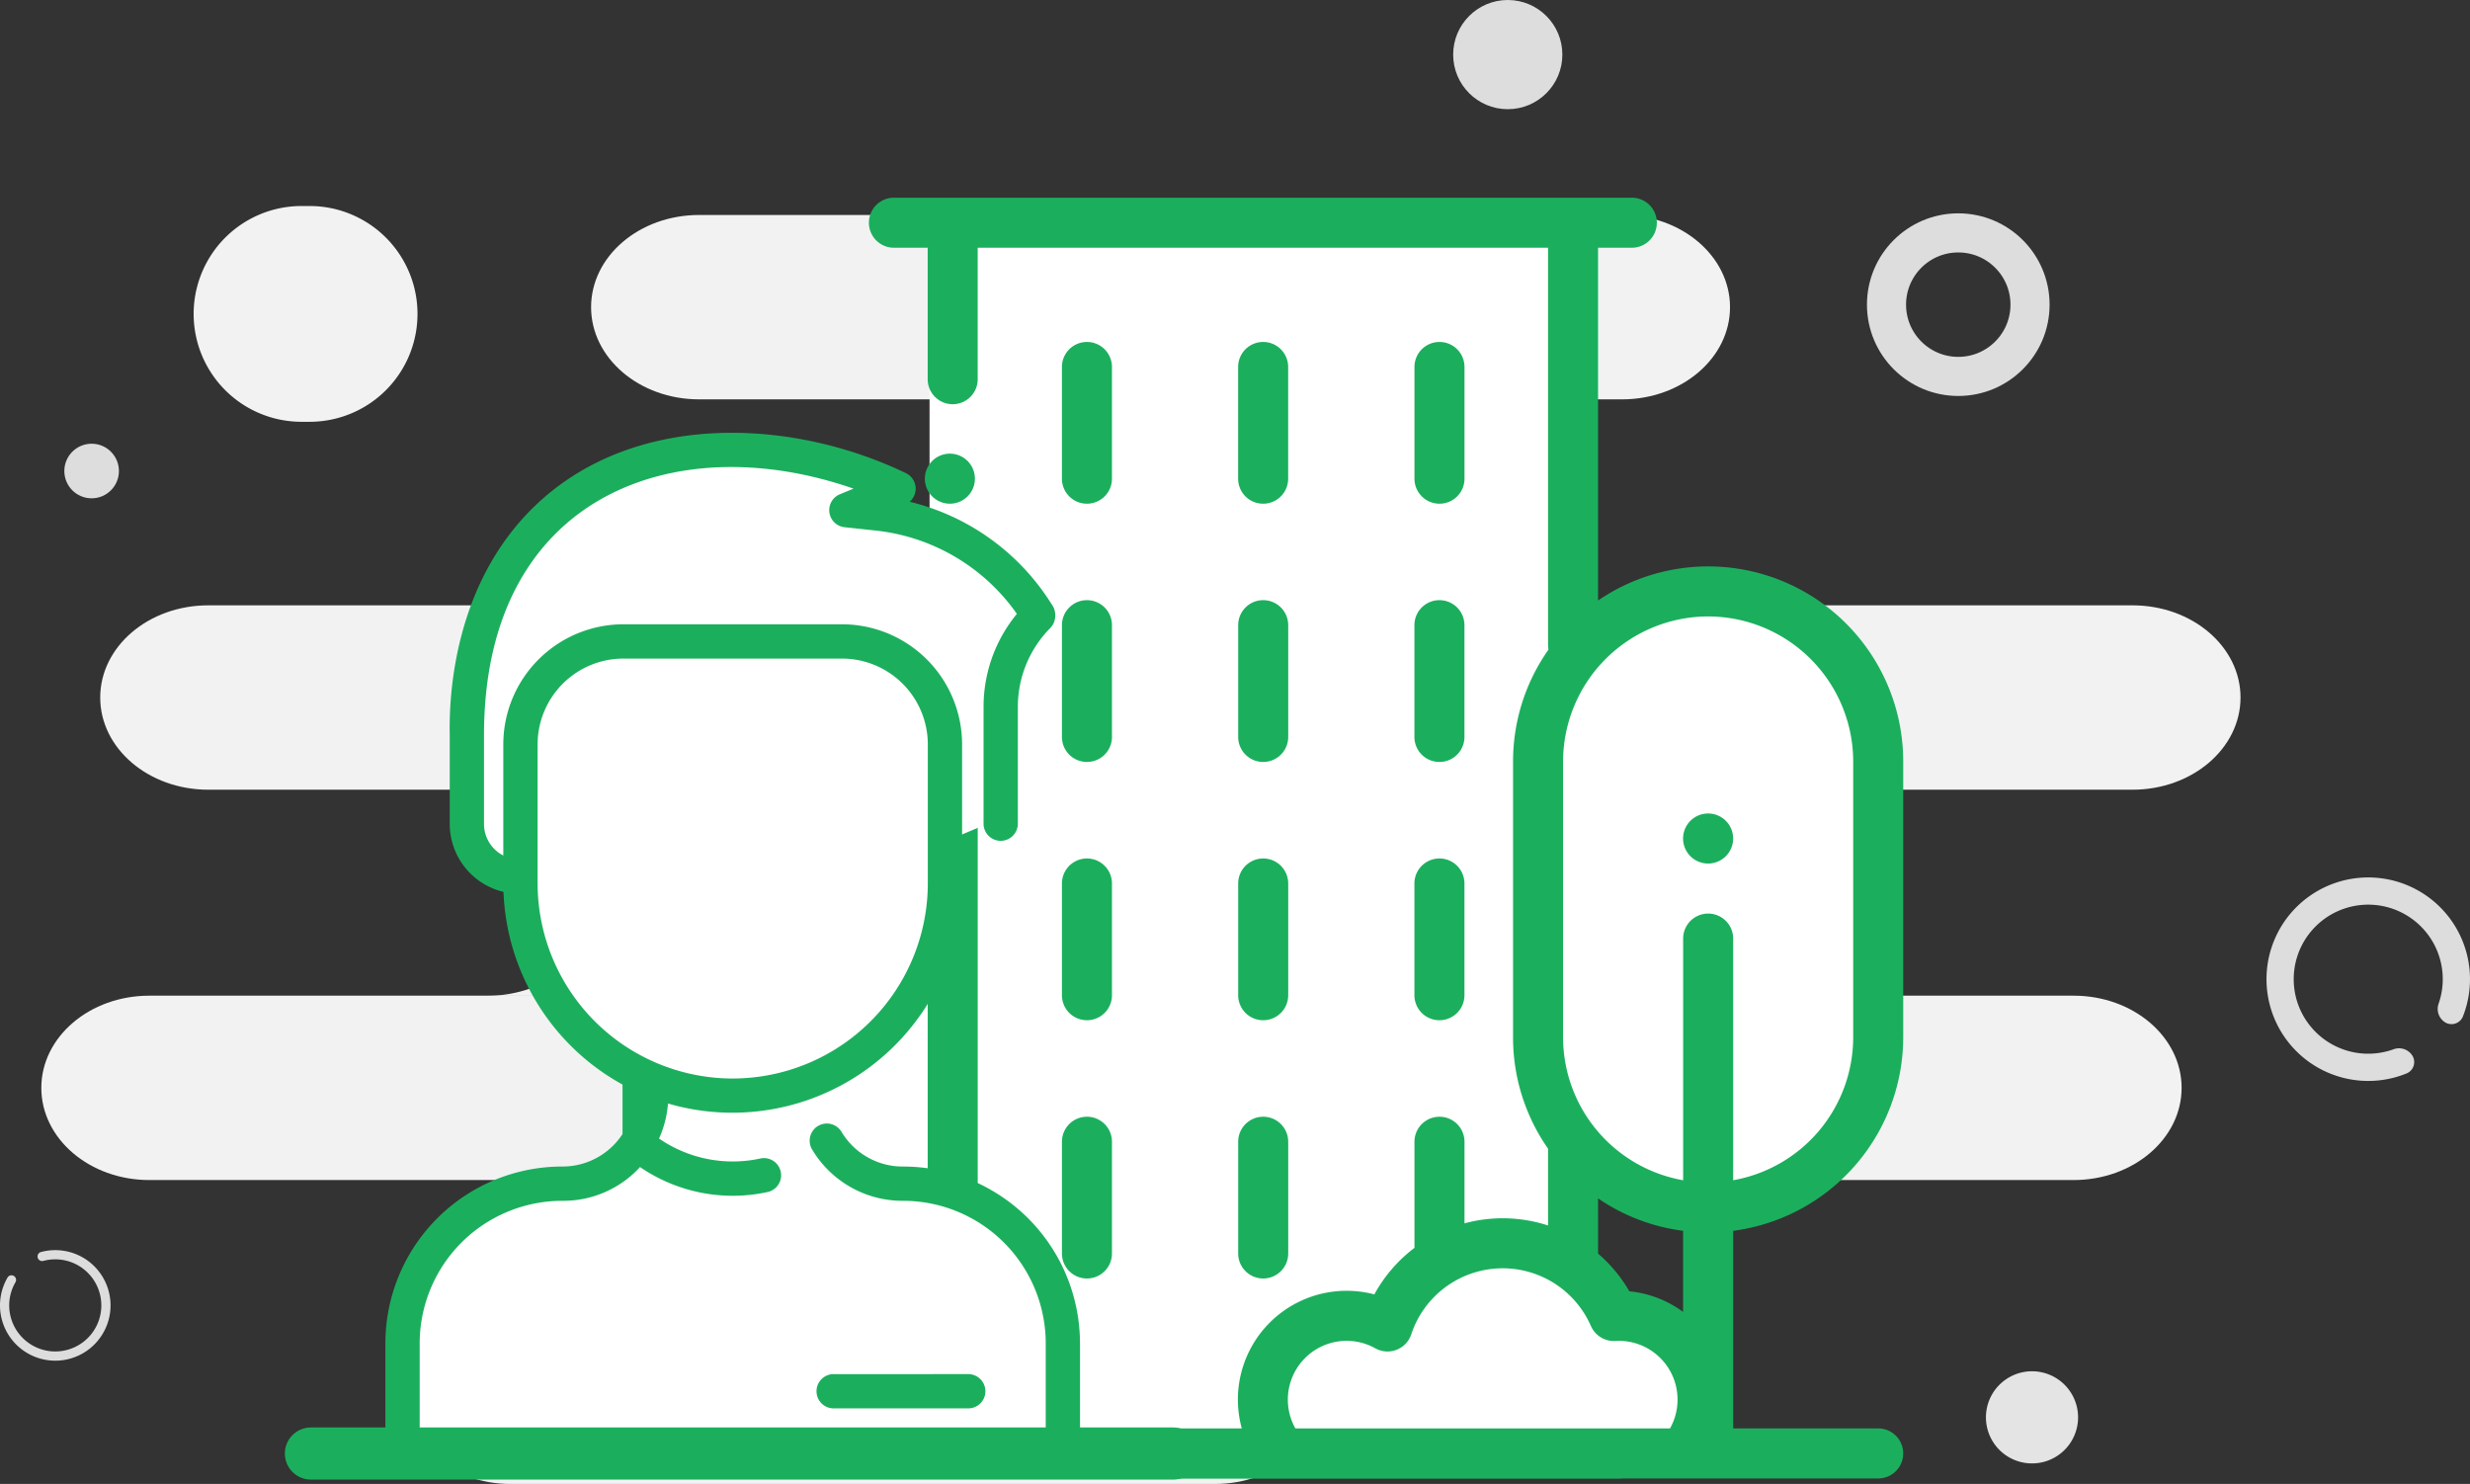 <svg xmlns="http://www.w3.org/2000/svg" width="189.478" height="113.835" viewBox="0 0 189.478 113.835">
  <rect x="0" y="0" width="189.478" height="113.835" fill="#333333" stroke="none"/>
  <g id="All_Entities_New" data-name="All Entities New" transform="translate(-407.002 -264.834)">
    <g id="Group_281" data-name="Group 281" transform="translate(405.616 264.834)">
      <path id="Path_915" data-name="Path 915" d="M146.463,24h-70.8c-4.576,0-8.285,3.166-8.285,7.072s3.709,7.072,8.285,7.072h70.8c4.576,0,8.285-3.166,8.285-7.072S151.038,24,146.463,24Z" transform="translate(-20.649 -7.509)" fill="#f2f2f2"/>
      <path id="Path_916" data-name="Path 916" d="M108.649,145.086H54.6c-4.575,0-8.285,3.166-8.285,7.071s3.709,7.072,8.285,7.072h54.051c4.575,0,8.285-3.166,8.285-7.072S113.224,145.086,108.649,145.086Z" transform="translate(-14.057 -45.394)" fill="#f2f2f2"/>
      <path id="Path_917" data-name="Path 917" d="M168.477,67.579H20.861c-4.575,0-8.285,3.166-8.285,7.072s3.709,7.072,8.285,7.072H168.477c4.576,0,8.285-3.166,8.285-7.072S173.053,67.579,168.477,67.579Z" transform="translate(-3.502 -21.144)" fill="#f2f2f2"/>
      <path id="Path_918" data-name="Path 918" d="M161.9,111.158H14.285C9.709,111.158,6,114.324,6,118.23s3.709,7.071,8.285,7.071H161.9c4.576,0,8.285-3.166,8.285-7.071S166.477,111.158,161.9,111.158Z" transform="translate(-1.444 -34.779)" fill="#f2f2f2"/>
      <path id="Path_919" data-name="Path 919" d="M91.31,103.974H55.164a10.131,10.131,0,0,0,6.543-2.32,7.107,7.107,0,0,0,0-11.172,10.133,10.133,0,0,0-6.542-2.319H91.31a10.7,10.7,0,0,1,2.773.361H91.471a9.817,9.817,0,0,0-6.35,2.245,6.9,6.9,0,0,0,0,10.84,9.818,9.818,0,0,0,6.35,2.245h1.446a10.927,10.927,0,0,1-1.608.12Z" transform="translate(-16.519 -27.584)" fill="#f2f2f2"/>
      <path id="Path_920" data-name="Path 920" d="M227.485,160.054a3.534,3.534,0,1,1,2.177-1.609A3.534,3.534,0,0,1,227.485,160.054Z" transform="translate(-69.368 -47.899)" fill="#e4e4e4"/>
      <circle id="Ellipse_163" data-name="Ellipse 163" cx="5.505" cy="5.505" r="5.505" transform="translate(146.103 17.865)" fill="none" stroke="#ddd" stroke-width="3"/>
      <circle id="Ellipse_164" data-name="Ellipse 164" cx="4.188" cy="4.188" r="4.188" transform="translate(112.861 0)" fill="#ddd"/>
      <circle id="Ellipse_165" data-name="Ellipse 165" cx="2.094" cy="2.094" r="2.094" transform="translate(6.321 34.038)" fill="#ddd"/>
      <path id="Path_921" data-name="Path 921" d="M31.9,23h-.62a8.276,8.276,0,1,0,0,16.552h.62A8.276,8.276,0,0,0,31.9,23Z" transform="translate(-6.763 -7.196)" fill="#f2f2f2"/>
      <path id="Path_922" data-name="Path 922" d="M4.279,140.143a.353.353,0,0,0,.433.249,3.533,3.533,0,1,1-2.139,1.635.353.353,0,0,0-.611-.355,4.24,4.24,0,1,0,2.567-1.962.353.353,0,0,0-.25.433Z" transform="translate(0 -43.667)" fill="#ddd"/>
      <path id="Path_923" data-name="Path 923" d="M265.607,111.618a.943.943,0,0,1-.414,1.365,7.805,7.805,0,1,1,4.29-4.342.944.944,0,0,1-1.36.431h0a1.212,1.212,0,0,1-.485-1.463,5.717,5.717,0,1,0-3.5,3.542,1.212,1.212,0,0,1,1.469.467Z" transform="translate(-79.17 -30.649)" fill="#ddd"/>
      <path id="Path_924" data-name="Path 924" d="M159.918,60.491H119.829q-.414,0-.829-.016a17.282,17.282,0,0,0,8.766-2.586c2.292-1.529,3.567-3.547,3.567-5.643s-1.275-4.115-3.567-5.643A17.282,17.282,0,0,0,119,44.016c.29-.011.57-.016.829-.016h40.4a17.726,17.726,0,0,0-9.086,2.494c-2.4,1.538-3.748,3.6-3.767,5.748.019,2.15,1.369,4.211,3.767,5.749a17.727,17.727,0,0,0,9.086,2.5h-.308Z" transform="translate(-36.8 -13.767)" fill="#f2f2f2"/>
    </g>
    <g id="Group_302" data-name="Group 302" transform="translate(0 1.93)">
      <rect id="Rectangle_921" data-name="Rectangle 921" width="87.478" height="4.71" rx="2.355" transform="translate(446.01 371.604)" fill="#1baf5d"/>
      <path id="Path_1050" data-name="Path 1050" d="M65.2,117.01V60.5H87.27V23l49.578,1.305L135.37,54.591l-1.477,4.8V90.048l2.955,5.909v7.018l5.171,4.8,4.432,2.216,1.847,8.125Z" transform="translate(391.039 257.089)" fill="#fff"/>
      <path id="Path_1051" data-name="Path 1051" d="M192.96,103.239v-27.7l-5.54-8.125-8.864-2.955-6.279,2.955-5.54,8.125v27.7l7.757,8.5h11.08Z" transform="translate(357.826 243.528)" fill="#fff"/>
      <path id="Path_1052" data-name="Path 1052" d="M115.011,48.853a1.919,1.919,0,0,0,1.919-1.919V38.363a1.919,1.919,0,0,0-3.838,0v8.571a1.919,1.919,0,0,0,1.919,1.919Z" transform="translate(375.372 252.691)" fill="#1baf5d"/>
      <path id="Path_1053" data-name="Path 1053" d="M135.1,48.853a1.919,1.919,0,0,0,1.919-1.919V38.363a1.919,1.919,0,1,0-3.838,0v8.571a1.918,1.918,0,0,0,1.919,1.919Z" transform="translate(368.8 252.691)" fill="#1baf5d"/>
      <path id="Path_1054" data-name="Path 1054" d="M155.2,48.853a1.918,1.918,0,0,0,1.918-1.919V38.363a1.919,1.919,0,1,0-3.838,0v8.571a1.919,1.919,0,0,0,1.92,1.919Z" transform="translate(362.228 252.691)" fill="#1baf5d"/>
      <path id="Path_1055" data-name="Path 1055" d="M113.093,76.375a1.919,1.919,0,0,0,3.838,0V67.8a1.919,1.919,0,1,0-3.838,0Z" transform="translate(375.372 243.061)" fill="#1baf5d"/>
      <path id="Path_1056" data-name="Path 1056" d="M133.185,76.375a1.919,1.919,0,0,0,3.838,0V67.8a1.919,1.919,0,1,0-3.838,0Z" transform="translate(368.8 243.061)" fill="#1baf5d"/>
      <path id="Path_1057" data-name="Path 1057" d="M153.276,76.375a1.919,1.919,0,1,0,3.838,0V67.8a1.919,1.919,0,0,0-3.838,0Z" transform="translate(362.228 243.061)" fill="#1baf5d"/>
      <path id="Path_1058" data-name="Path 1058" d="M113.093,105.817a1.919,1.919,0,1,0,3.838,0V97.246a1.919,1.919,0,1,0-3.838,0Z" transform="translate(375.372 233.431)" fill="#1baf5d"/>
      <path id="Path_1059" data-name="Path 1059" d="M133.185,105.817a1.919,1.919,0,0,0,3.838,0V97.246a1.919,1.919,0,1,0-3.838,0Z" transform="translate(368.8 233.431)" fill="#1baf5d"/>
      <path id="Path_1060" data-name="Path 1060" d="M153.276,105.817a1.919,1.919,0,1,0,3.838,0V97.246a1.919,1.919,0,0,0-3.838,0Z" transform="translate(362.228 233.431)" fill="#1baf5d"/>
      <path id="Path_1061" data-name="Path 1061" d="M82.313,95.328a1.919,1.919,0,0,0-1.919,1.919v8.571a1.919,1.919,0,0,0,3.838,0V97.246A1.919,1.919,0,0,0,82.313,95.328Z" transform="translate(386.067 233.431)" fill="#1baf5d"/>
      <path id="Path_1062" data-name="Path 1062" d="M82.313,124.77a1.919,1.919,0,0,0-1.919,1.918v8.571a1.919,1.919,0,1,0,3.838,0v-8.571a1.919,1.919,0,0,0-1.919-1.918Z" transform="translate(386.067 223.8)" fill="#1baf5d"/>
      <path id="Path_1063" data-name="Path 1063" d="M113.093,135.259a1.919,1.919,0,1,0,3.838,0v-8.571a1.919,1.919,0,0,0-3.838,0Z" transform="translate(375.372 223.8)" fill="#1baf5d"/>
      <path id="Path_1064" data-name="Path 1064" d="M133.185,135.259a1.919,1.919,0,0,0,3.838,0v-8.571a1.919,1.919,0,0,0-3.838,0Z" transform="translate(368.8 223.8)" fill="#1baf5d"/>
      <path id="Path_1065" data-name="Path 1065" d="M185.825,94.04a1.92,1.92,0,1,0-1.357-.562,1.92,1.92,0,0,0,1.357.562Z" transform="translate(352.209 235.107)" fill="#1baf5d"/>
      <path id="Path_1066" data-name="Path 1066" d="M161.244,84.41V63.251a14.958,14.958,0,0,0-23.41-12.35V23.838h2.591a1.919,1.919,0,1,0,0-3.838H83.819a1.919,1.919,0,0,0,0,3.838h2.59V33.879a1.919,1.919,0,1,0,3.837,0V23.838H134V54.347a1.959,1.959,0,0,0,.029.323,14.88,14.88,0,0,0-2.715,8.582V84.41A14.877,14.877,0,0,0,134,92.951v5.891a11.232,11.232,0,0,0-6.411-.164V92.419a1.919,1.919,0,0,0-3.838,0v8.139a11.2,11.2,0,0,0-3.077,3.569,8.342,8.342,0,0,0-10.17,10.279H90.247V49.23a1.919,1.919,0,1,0-3.837,0v8.379H64.919A1.919,1.919,0,0,0,63,59.528v56.8a1.919,1.919,0,0,0,1.919,1.919h94.406a1.919,1.919,0,1,0,0-3.838H148.2V99.25a14.986,14.986,0,0,0,13.044-14.84ZM66.838,61.447H86.41v52.96H66.838Zm79.44-9.325a11.142,11.142,0,0,1,11.129,11.129V84.41A11.145,11.145,0,0,1,148.2,95.37V76.834a1.919,1.919,0,1,0-3.838,0V95.371a11.145,11.145,0,0,1-9.21-10.96V63.251a11.142,11.142,0,0,1,11.129-11.129ZM137.834,96.76a14.87,14.87,0,0,0,6.524,2.49v6.221a8.3,8.3,0,0,0-4.121-1.579,11.232,11.232,0,0,0-2.4-2.892Zm-1.919,17.646h-21.3a4.509,4.509,0,0,1,6.13-6.144,1.918,1.918,0,0,0,2.76-1.071,7.388,7.388,0,0,1,13.782-.638,1.919,1.919,0,0,0,1.871,1.146c.088-.005.177-.009.266-.009a4.509,4.509,0,0,1,3.932,6.716Z" transform="translate(391.757 258.07)" fill="#1baf5d"/>
      <path id="Path_1067" data-name="Path 1067" d="M99.385,53.018a1.92,1.92,0,1,0-1.356-.562,1.92,1.92,0,0,0,1.356.562Z" transform="translate(380.483 248.526)" fill="#1baf5d"/>
    </g>
    <path id="Path_1813" data-name="Path 1813" d="M-16682.34-18675.158l-9.762-2.592h-6.775l-6.178,2.592-5.379,5.779-2.99,6.373v15.541l1.994,2.789,1.795,3.189,2.389,6.176,3.391,2.988,2.986,2.791,1,1.395v2.191l-1,1.395-2.986,2.99-3.391,1.2h-4.184l-1.994,1.592v.8l-2.59,1.6-1.395,1.795v1.393l-1.594,1.793v11.555h51.008v-9.961l-1-3.387-1.793-3.187-2.389-2.393-2.393-1.592-3.387-1.2h-5.779l-1.793-2.99v-3.586l4.184-4.186,4.184-5.975,1.2-9.168,3.787-1.594.994-11.756,1.395-3.984v-2.191l-4.781-3.588-3.387-2.191h-3.389Z" transform="translate(17156.631 18976.779)" fill="#fff"/>
    <line id="Line_203" data-name="Line 203" x2="66.151" transform="translate(430.854 376.334)" fill="none" stroke="#1baf5d" stroke-linecap="round" stroke-width="4"/>
    <path id="man" d="M131.32,69.865v7.772a1.316,1.316,0,1,1-2.631,0V69.865a10.942,10.942,0,0,0-10.949-10.949,8.079,8.079,0,0,1-6.95-3.9,1.316,1.316,0,1,1,2.247-1.369,5.466,5.466,0,0,0,4.7,2.64,13.572,13.572,0,0,1,13.58,13.58Zm-22.96-13.189a1.316,1.316,0,0,1-1.005,1.566,12.593,12.593,0,0,1-9.788-1.915,7.979,7.979,0,0,1-5.952,2.589A10.942,10.942,0,0,0,80.664,69.865v7.772a1.316,1.316,0,0,1-2.631,0V69.865a13.572,13.572,0,0,1,13.58-13.58,5.485,5.485,0,0,0,5.5-5.484v-.347a17.626,17.626,0,0,1-10.02-15.236,5.369,5.369,0,0,1-4.124-5.2V23.2c-.072-3.339.424-11.7,6.521-17.577,7.528-7.257,19.6-6.8,28.479-2.523a1.319,1.319,0,0,1,.278,2.191,17.758,17.758,0,0,1,10.867,7.818,1.453,1.453,0,0,1,.3,1.034,1.331,1.331,0,0,1-.377.835,8.591,8.591,0,0,0-2.487,6.068v8.975a1.316,1.316,0,0,1-2.631,0V21.044a11.2,11.2,0,0,1,2.556-7.152,15.2,15.2,0,0,0-10.909-6.4l-2.313-.248a1.317,1.317,0,0,1-.361-2.525l1.052-.433c-13.7-4.775-28.346.531-28.346,18.9v6.835a2.716,2.716,0,0,0,1.48,2.407V23.9a9.221,9.221,0,0,1,9.21-9.21h16.775a9.22,9.22,0,0,1,9.21,9.209V34.668a17.622,17.622,0,0,1-22.56,16.784,8.044,8.044,0,0,1-.688,2.687,9.964,9.964,0,0,0,7.768,1.532,1.316,1.316,0,0,1,1.566,1.006Zm-3.683-7.142a14.983,14.983,0,0,0,14.966-14.966V23.9a6.586,6.586,0,0,0-6.579-6.578H96.288A6.586,6.586,0,0,0,89.71,23.9V34.568A14.983,14.983,0,0,0,104.676,49.535Zm18.1,22.675H112.457a1.316,1.316,0,1,0,0,2.631H122.78a1.316,1.316,0,0,0,0-2.631Z" transform="translate(358.533 298.033)" fill="#1baf5d"/>
  </g>
</svg>

